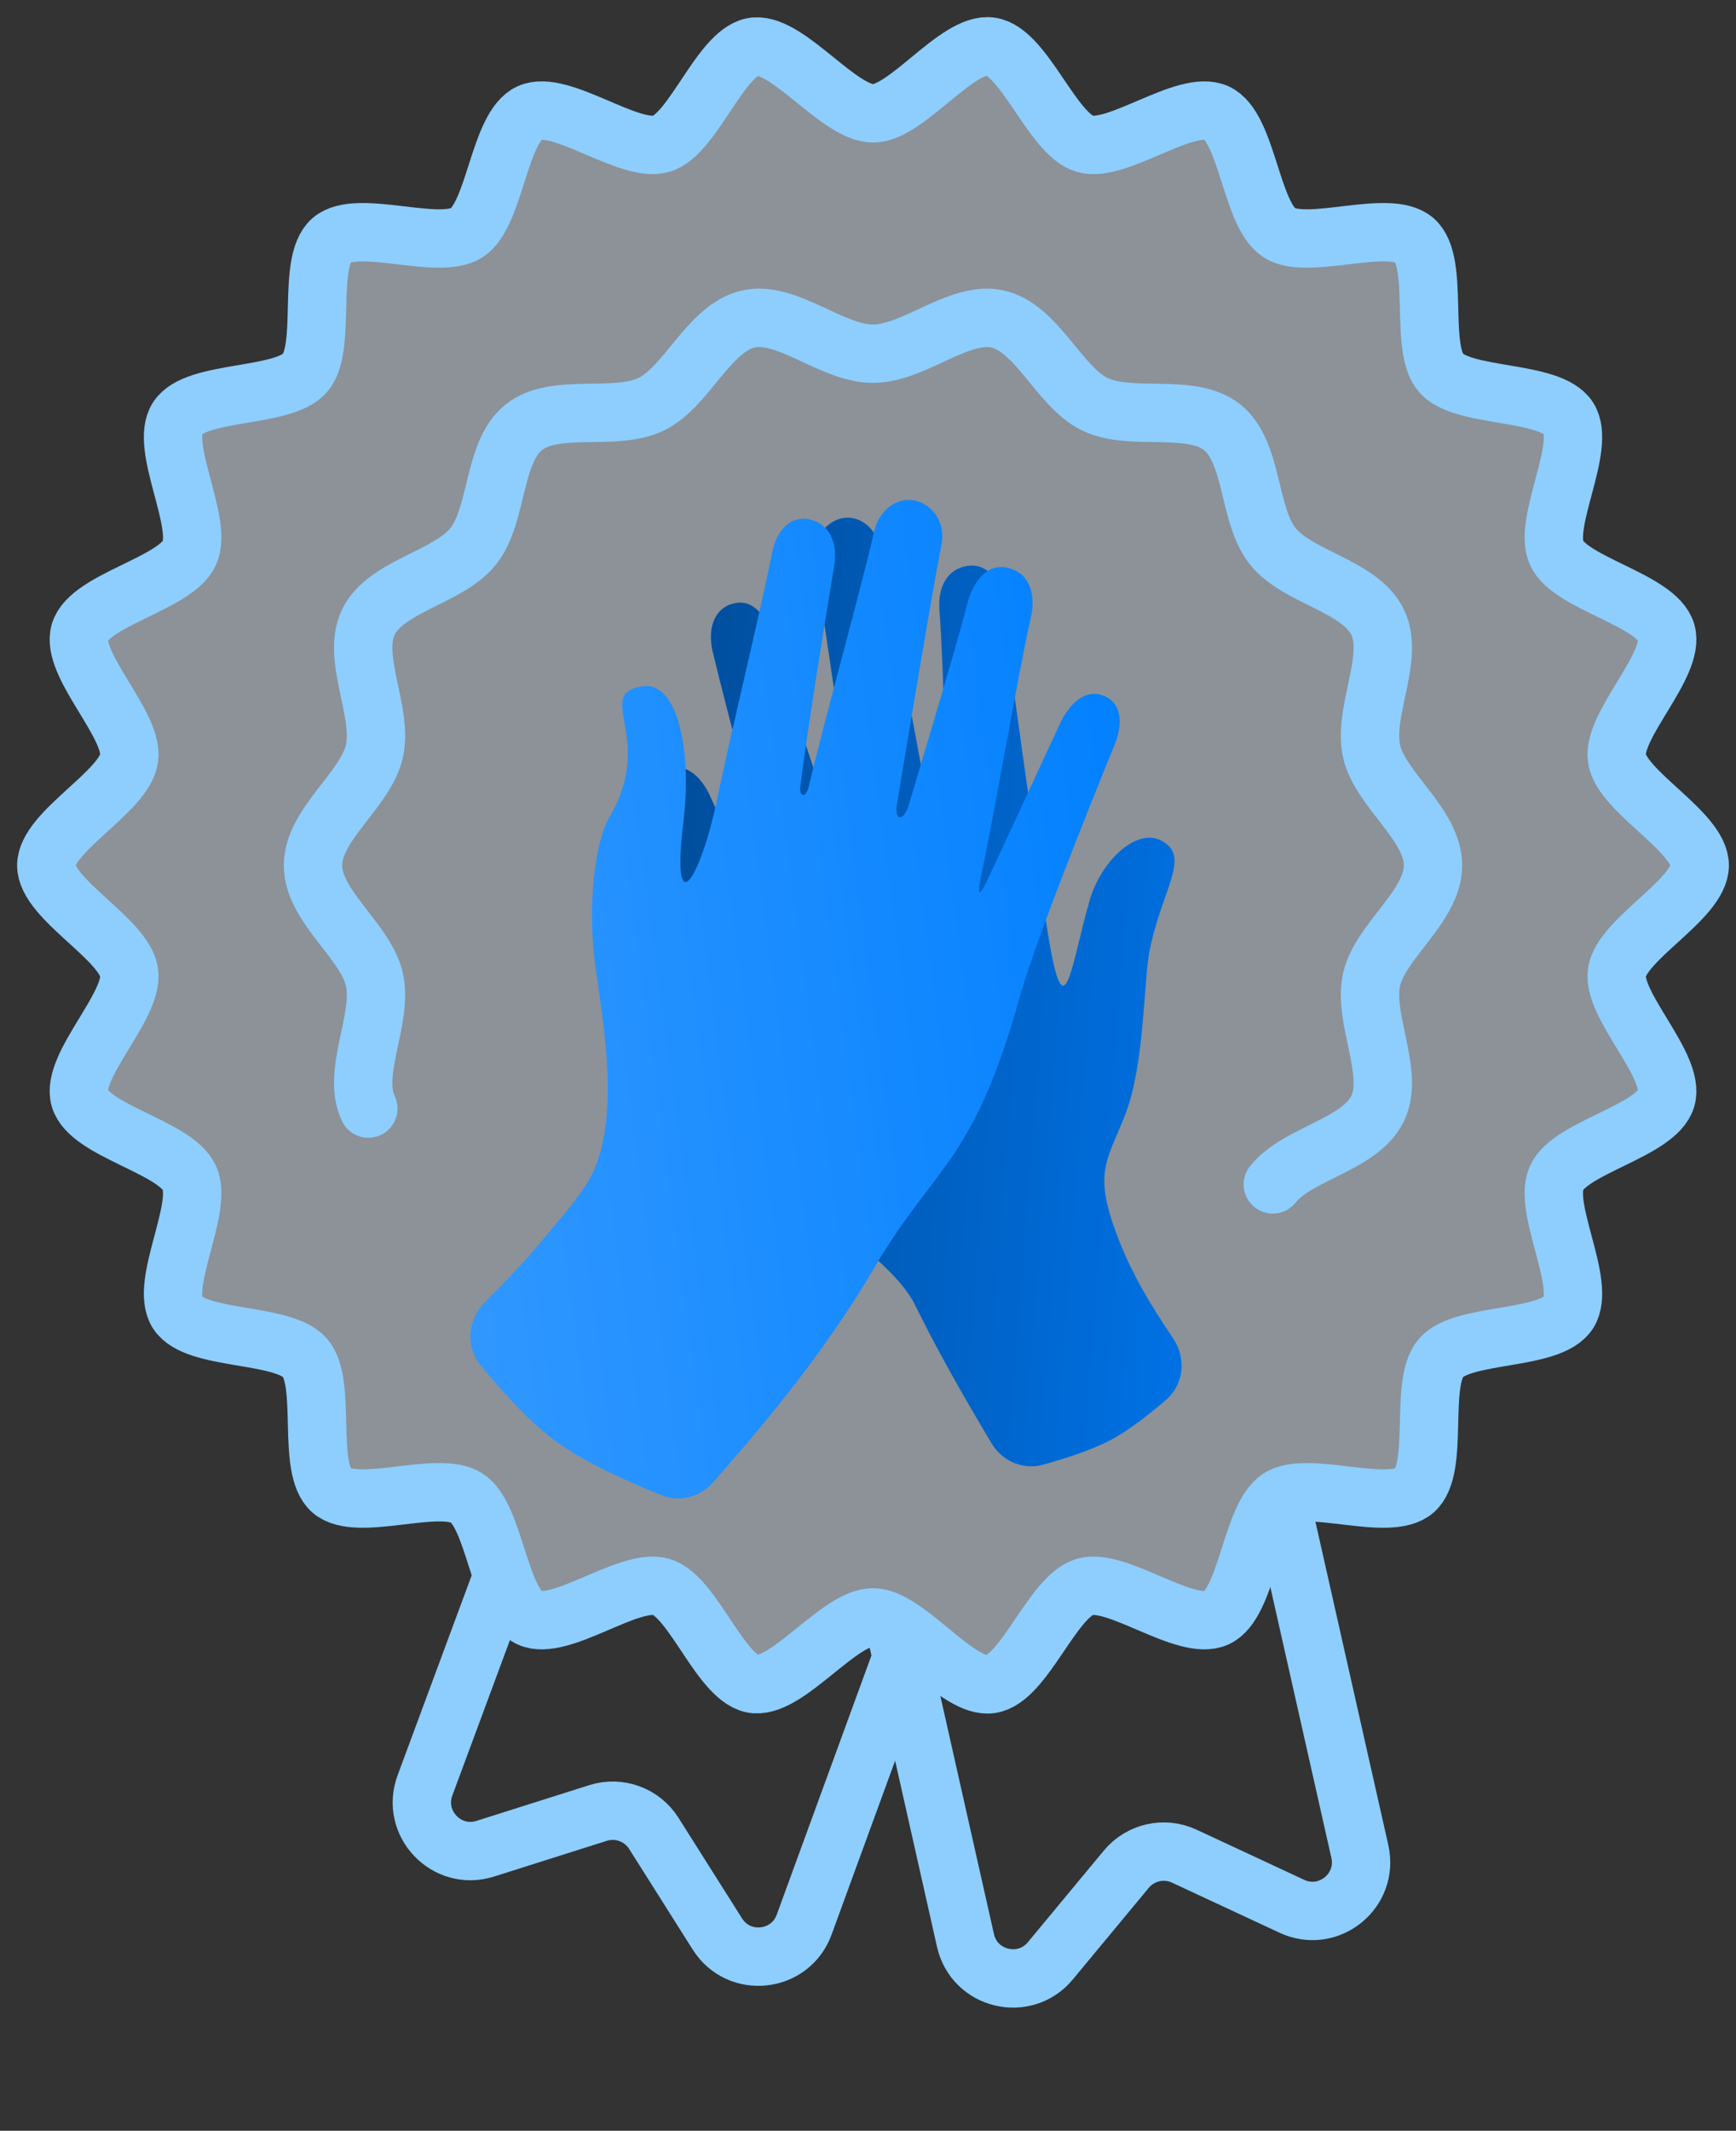 <svg width="75" height="92" viewBox="0 0 75 92" fill="none" xmlns="http://www.w3.org/2000/svg">
<rect x="0" y="0" width="75" height="92" fill="#333333" stroke="none"/>
<path d="M38.916 71.682L34.741 83.102C34.142 84.74 31.923 84.978 30.992 83.503L28.247 79.16C27.737 78.353 26.747 77.991 25.837 78.279L20.964 79.822C19.296 80.35 17.752 78.728 18.36 77.088L21.531 68.535" stroke="#8DCEFF" stroke-width="2.521" stroke-linecap="round" stroke-linejoin="round"/>
<path d="M38.703 70.426L41.711 83.782C42.094 85.484 44.264 86.004 45.378 84.662L48.659 80.707C49.269 79.972 50.297 79.74 51.163 80.143L55.813 82.308C57.395 83.045 59.133 81.643 58.749 79.941L55.62 66.066" stroke="#8DCEFF" stroke-width="2.521" stroke-linecap="round" stroke-linejoin="round"/>
<path d="M73.433 37.365C73.433 38.826 70.063 40.54 69.855 41.986C69.648 43.432 72.397 46.024 71.986 47.427C71.575 48.828 67.859 49.524 67.25 50.855C66.643 52.185 68.553 55.447 67.763 56.675C66.973 57.906 63.213 57.523 62.256 58.628C61.298 59.734 62.21 63.4 61.106 64.358C60.002 65.316 56.501 63.892 55.27 64.68C54.042 65.47 53.884 69.248 52.555 69.853C51.224 70.462 48.266 68.107 46.866 68.517C45.464 68.93 44.246 72.51 42.801 72.717C41.354 72.925 39.176 69.834 37.717 69.834C36.258 69.834 34.092 72.811 32.633 72.717C31.177 72.623 29.971 68.93 28.569 68.517C27.167 68.107 24.209 70.462 22.88 69.853C21.55 69.248 21.39 65.469 20.164 64.68C18.934 63.89 15.432 65.315 14.327 64.358C13.225 63.4 14.136 59.734 13.178 58.628C12.223 57.523 8.46 57.905 7.67 56.675C6.882 55.447 8.788 52.185 8.182 50.855C7.575 49.525 3.858 48.829 3.448 47.427C3.036 46.024 5.786 43.432 5.578 41.986C5.37 40.541 2 38.826 2 37.365C2 35.904 5.37 34.188 5.578 32.744C5.786 31.296 3.036 28.705 3.448 27.301C3.858 25.9 7.574 25.206 8.182 23.875C8.787 22.549 6.881 19.284 7.67 18.056C8.46 16.826 12.223 17.205 13.178 16.101C14.137 14.995 13.225 11.328 14.327 10.371C15.431 9.414 18.933 10.838 20.164 10.049C21.393 9.259 21.551 5.481 22.88 4.874C24.21 4.269 27.167 6.62 28.569 6.209C29.971 5.798 31.177 2.105 32.633 2.01C34.092 1.917 36.257 4.894 37.717 4.894C39.178 4.894 41.354 1.801 42.801 2.01C44.246 2.218 45.464 5.797 46.866 6.209C48.267 6.62 51.224 4.269 52.555 4.874C53.884 5.481 54.042 9.26 55.27 10.049C56.501 10.838 60.002 9.414 61.106 10.371C62.21 11.327 61.299 14.995 62.256 16.101C63.213 17.205 66.973 16.826 67.763 18.056C68.553 19.284 66.646 22.549 67.25 23.875C67.859 25.206 71.575 25.9 71.986 27.301C72.397 28.705 69.648 31.297 69.855 32.744C70.063 34.189 73.433 35.906 73.433 37.365Z" fill="#E7F2FE" fill-opacity="0.5"/>
<path d="M15.914 47.864C15.17 46.321 16.561 43.993 16.173 42.282C15.797 40.626 13.523 39.134 13.523 37.364C13.523 35.594 15.797 34.102 16.173 32.446C16.561 30.735 15.17 28.407 15.914 26.864C16.671 25.296 19.366 24.938 20.442 23.59C21.523 22.237 21.277 19.529 22.631 18.448C23.978 17.373 26.56 18.211 28.13 17.455C29.673 16.71 30.622 14.161 32.332 13.773C33.988 13.396 35.946 15.272 37.716 15.272C39.486 15.272 41.443 13.396 43.099 13.773C44.811 14.161 45.759 16.71 47.303 17.455C48.871 18.211 51.453 17.373 52.801 18.448C54.155 19.529 53.908 22.237 54.989 23.59C56.065 24.938 58.761 25.296 59.518 26.864C60.262 28.407 58.87 30.735 59.258 32.446C59.636 34.102 61.909 35.594 61.909 37.364C61.909 39.134 59.636 40.626 59.258 42.282C58.87 43.993 60.262 46.321 59.518 47.864C58.761 49.432 56.065 49.791 54.989 51.138" stroke="#8DCEFF" stroke-width="2.521" stroke-linecap="round" stroke-linejoin="round"/>
<path d="M28.342 35.329C28.342 35.329 30.664 41.967 31.363 44.773V44.772C33.143 51.91 38.278 53.801 39.522 56.324C40.499 58.304 41.482 60.043 42.84 62.321C43.297 63.087 44.191 63.479 45.051 63.244C45.983 62.989 47.176 62.61 48.024 62.153C48.802 61.734 49.684 61.038 50.386 60.431C51.157 59.765 51.251 58.633 50.682 57.787C49.606 56.186 48.933 55.021 48.397 53.687C47.166 50.617 47.81 50.197 48.625 48.095C49.441 45.993 49.415 42.379 49.648 41.148C50.166 38.398 51.507 36.98 50.161 36.289C49.079 35.735 47.571 37.187 47.078 38.866C46.184 41.916 45.943 45.525 45.013 38.513C44.652 35.798 43.602 28.662 43.295 25.94C43.189 24.992 42.611 24.326 41.835 24.428C40.889 24.552 40.511 25.392 40.586 26.344C40.78 28.824 40.909 35.275 41.016 37.449C41.029 37.743 40.785 38 40.677 37.517C40.121 35.045 38.6 26.55 38.072 23.781C37.852 22.632 36.854 22.03 35.984 22.528C35.402 22.861 35.105 23.564 35.211 24.248C35.608 26.808 37.233 37.922 37.233 37.922C37.388 38.714 36.986 38.668 36.818 38.134L36.788 38.059C36.788 38.059 33.933 29.675 33.349 27.505C33.107 26.606 32.535 25.817 31.657 26.064C30.782 26.311 30.578 27.239 30.792 28.146C31.404 30.734 33.399 38.099 33.961 40.355C34.202 41.321 34.021 41.384 33.722 40.76C33.373 40.034 31.087 35.306 30.71 34.439C30.354 33.621 29.683 32.89 28.849 33.211C28.017 33.533 28.021 34.495 28.342 35.329Z" fill="url(#paint0_linear_731_1735)"/>
<path d="M48.146 32.178C48.146 32.178 44.866 40.16 44.088 42.945H44.086C42.104 50.032 40.604 50.136 38.013 54.327C37.841 54.625 37.664 54.926 37.479 55.23C37.478 55.233 37.476 55.235 37.475 55.238C37.474 55.24 37.472 55.242 37.472 55.244C36.267 57.223 34.773 59.306 32.977 61.469C32.311 62.27 31.584 63.12 30.806 64.005C30.249 64.639 29.364 64.869 28.58 64.558C27.252 64.03 25.207 63.131 23.894 62.143C22.803 61.322 21.61 59.981 20.766 58.952C20.1 58.14 20.208 56.969 20.95 56.226C21.948 55.227 22.792 54.322 23.436 53.546C24.113 52.731 24.771 51.986 25.286 51.212C27.119 48.458 25.834 43.223 25.64 40.977C25.445 38.731 25.714 36.333 26.347 35.251C28.312 31.89 25.661 29.976 27.72 29.637C29.437 29.355 29.845 32.892 29.541 35.285C29.543 35.284 29.547 35.283 29.549 35.282C28.946 40.027 30.247 38.052 30.983 34.495C31.537 31.813 32.833 26.488 33.373 23.803C33.562 22.868 34.194 22.256 34.959 22.424C35.891 22.628 36.194 23.499 36.038 24.441C35.63 26.895 34.894 31.424 34.571 33.997C34.527 34.346 34.805 34.527 34.941 33.956C35.595 31.189 37.123 25.711 37.768 22.943C38.027 21.829 39.066 21.268 39.942 21.776C40.528 22.115 40.809 22.808 40.68 23.472C40.197 25.956 38.778 34.564 38.778 34.564C38.583 35.502 39.033 35.463 39.236 34.832C39.236 34.832 41.206 28.322 41.794 26.057C42.038 25.119 42.638 24.288 43.578 24.525C44.518 24.761 44.752 25.72 44.537 26.666C43.925 29.364 43.026 34.813 42.449 37.515C42.202 38.674 42.268 38.808 42.62 38.075C43.03 37.222 45.402 32.079 45.804 31.223C46.184 30.415 46.875 29.703 47.698 30.047C48.522 30.392 48.491 31.353 48.146 32.178Z" fill="url(#paint1_linear_731_1735)"/>
<path d="M73.433 37.365C73.433 38.826 70.063 40.54 69.855 41.986C69.648 43.432 72.397 46.024 71.986 47.427C71.575 48.828 67.859 49.524 67.25 50.855C66.643 52.185 68.553 55.447 67.763 56.675C66.973 57.906 63.213 57.523 62.256 58.628C61.298 59.734 62.21 63.4 61.106 64.358C60.002 65.316 56.501 63.892 55.27 64.68C54.042 65.47 53.884 69.248 52.555 69.853C51.224 70.462 48.266 68.107 46.866 68.517C45.464 68.93 44.246 72.51 42.801 72.717C41.354 72.925 39.176 69.834 37.717 69.834C36.258 69.834 34.092 72.811 32.633 72.717C31.177 72.623 29.971 68.93 28.569 68.517C27.167 68.107 24.209 70.462 22.88 69.853C21.55 69.248 21.39 65.469 20.164 64.68C18.934 63.89 15.432 65.315 14.327 64.358C13.225 63.4 14.136 59.734 13.178 58.628C12.223 57.523 8.46 57.905 7.67 56.675C6.882 55.447 8.788 52.185 8.182 50.855C7.575 49.525 3.858 48.829 3.448 47.427C3.036 46.024 5.786 43.432 5.578 41.986C5.37 40.541 2 38.826 2 37.365C2 35.904 5.37 34.188 5.578 32.744C5.786 31.296 3.036 28.705 3.448 27.301C3.858 25.9 7.574 25.206 8.182 23.875C8.787 22.549 6.881 19.284 7.67 18.056C8.46 16.826 12.223 17.205 13.178 16.101C14.137 14.995 13.225 11.328 14.327 10.371C15.431 9.414 18.933 10.838 20.164 10.049C21.393 9.259 21.551 5.481 22.88 4.874C24.21 4.269 27.167 6.62 28.569 6.209C29.971 5.798 31.177 2.105 32.633 2.01C34.092 1.917 36.257 4.894 37.717 4.894C39.178 4.894 41.354 1.801 42.801 2.01C44.246 2.218 45.464 5.797 46.866 6.209C48.267 6.62 51.224 4.269 52.555 4.874C53.884 5.481 54.042 9.26 55.27 10.049C56.501 10.838 60.002 9.414 61.106 10.371C62.21 11.327 61.299 14.995 62.256 16.101C63.213 17.205 66.973 16.826 67.763 18.056C68.553 19.284 66.646 22.549 67.25 23.875C67.859 25.206 71.575 25.9 71.986 27.301C72.397 28.705 69.648 31.297 69.855 32.744C70.063 34.189 73.433 35.906 73.433 37.365Z" stroke="#8DCEFF" stroke-width="2.521" stroke-linecap="round" stroke-linejoin="round"/>
<defs>
<linearGradient id="paint0_linear_731_1735" x1="28.142" y1="31.762" x2="53.548" y2="33.726" gradientUnits="userSpaceOnUse">
<stop stop-color="#004C99"/>
<stop offset="1" stop-color="#0072E6"/>
</linearGradient>
<linearGradient id="paint1_linear_731_1735" x1="50.499" y1="31.227" x2="15.296" y2="35.937" gradientUnits="userSpaceOnUse">
<stop stop-color="#007FFF"/>
<stop offset="1" stop-color="#3399FF"/>
</linearGradient>
</defs>
</svg>
